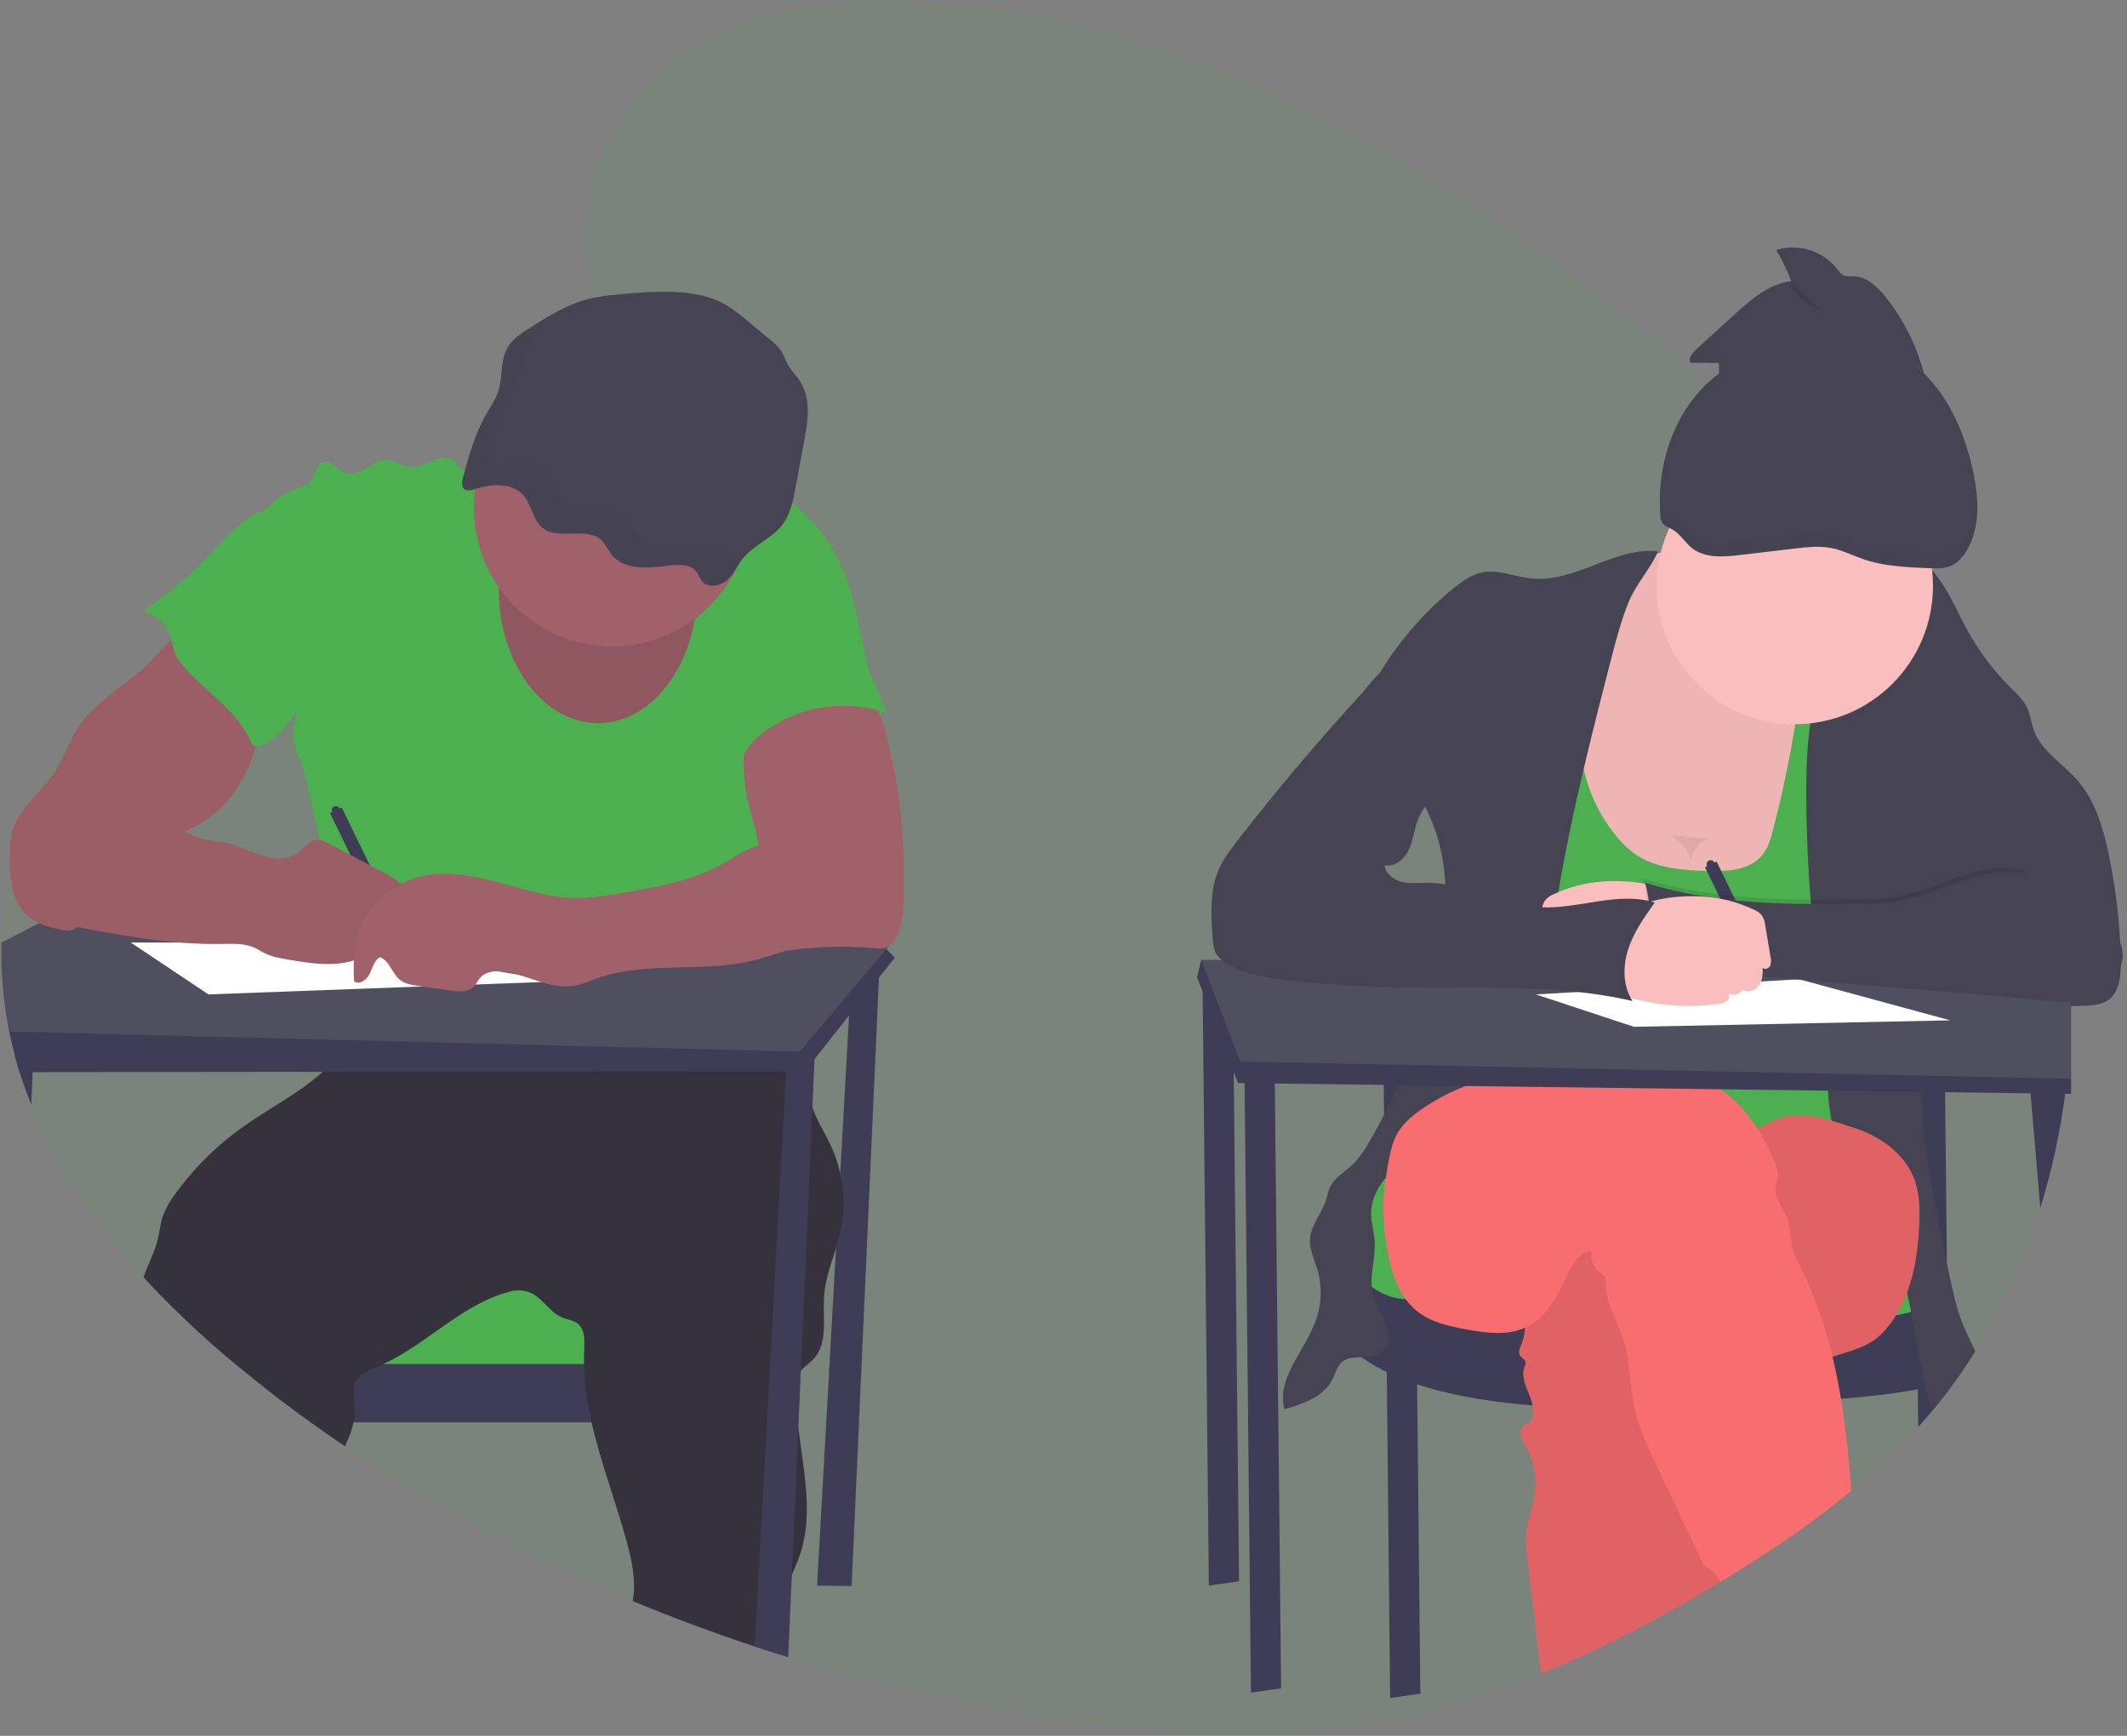 <svg width="245" height="200" viewBox="0 0 245 200" fill="none" xmlns="http://www.w3.org/2000/svg">
<rect x="0" y="0" width="245" height="200" fill="#808080" stroke="none"/>
<g clip-path="url(#clip0)">
<path opacity="0.1" d="M238.566 115.939C238.566 116.091 238.566 116.243 238.566 116.392C238.54 119.012 238.385 121.626 238.101 124.232C238.103 124.248 238.103 124.264 238.101 124.28C238.079 124.496 238.054 124.711 238.029 124.927C237.987 125.293 237.942 125.657 237.892 126.023C237.313 130.48 236.354 134.878 235.026 139.171C233.247 144.971 230.732 150.519 227.543 155.678C226.561 157.256 225.516 158.782 224.408 160.258C223.816 161.04 223.212 161.805 222.588 162.557C222.15 163.084 221.704 163.602 221.25 164.111L220.967 164.425C218.577 167.053 216.001 169.506 213.26 171.762C208.785 175.478 203.966 178.711 199.071 181.71C198.793 181.882 198.512 182.051 198.231 182.208C198.211 182.222 198.19 182.235 198.169 182.245C191.516 186.275 184.617 189.911 177.509 192.823C169.727 196.018 161.692 198.342 153.448 199.358C141.957 200.772 130.327 199.622 118.905 197.644C109.407 196.009 100.023 193.763 90.812 190.92L89.295 190.444C88.51 190.193 87.725 189.938 86.941 189.677C82.206 188.108 77.523 186.365 72.894 184.447C61.268 179.65 50.161 173.675 39.746 166.617C38.42 165.724 37.114 164.81 35.826 163.877C34.026 162.579 32.247 161.242 30.491 159.867L29.407 159.026C24.809 155.419 20.501 151.456 16.523 147.173C11.173 141.34 6.601 134.76 3.595 127.248C3.121 126.068 2.687 124.865 2.293 123.64L2.255 123.518C2.056 122.895 1.872 122.272 1.703 121.625C1.455 120.698 1.237 119.76 1.05 118.81C1.01 118.629 0.975 118.447 0.943 118.262C0.348 115.066 0.086 111.817 0.16 108.567C0.222 105.719 0.555 102.883 1.154 100.099C1.767 97.212 2.713 94.406 3.971 91.738C5.108 89.338 6.557 87.1 8.279 85.081C9.49 83.669 10.851 82.394 12.339 81.28C15.037 79.268 18.027 77.865 21.128 76.757C22.585 76.234 24.061 75.776 25.546 75.35C26.597 75.046 27.654 74.757 28.706 74.473L31.808 73.634C33.797 73.091 35.786 72.533 37.745 71.93C43.085 70.297 48.319 68.319 53.159 65.37C53.925 64.905 54.706 64.394 55.486 63.846C56.481 63.154 57.46 62.402 58.43 61.59C59.409 60.768 60.369 59.889 61.284 58.957C61.426 58.813 61.565 58.668 61.704 58.521C62.45 57.734 63.173 56.91 63.845 56.053C64.173 55.635 64.491 55.209 64.794 54.775C65.215 54.175 65.612 53.565 65.98 52.937C67.825 49.799 68.964 46.337 68.829 42.689C68.81 42.088 68.756 41.488 68.668 40.893C68.345 38.694 68.034 36.547 67.805 34.447C66.846 25.763 67.251 17.888 73.757 10.488C81.847 1.291 94.544 -0.585 106.102 0.15C139.518 2.267 169.939 21.379 196.672 44.133C198.984 46.099 201.268 48.092 203.524 50.111C204.092 50.619 204.662 51.13 205.232 51.645C209.458 55.458 213.62 59.413 217.496 63.649C217.809 63.993 218.123 64.337 218.431 64.683C218.62 64.897 218.811 65.109 218.998 65.326C220.206 66.695 221.379 68.098 222.516 69.534C225.561 73.347 228.251 77.433 230.551 81.738C234.072 88.496 236.456 95.789 237.606 103.324C238.039 106.06 238.324 108.818 238.459 111.585C238.501 112.4 238.529 113.217 238.544 114.031C238.544 114.293 238.544 114.552 238.544 114.813C238.569 115.192 238.569 115.56 238.566 115.939Z" fill="#4CAF50"/>
<path d="M98.096 111.762L94.118 182.691L98.096 182.743L101.328 110.766L98.096 111.762Z" fill="#3F3D56"/>
<path d="M83.428 147.699H34.202V158.409H83.428V147.699Z" fill="#4CAF50"/>
<path d="M86.659 157.16V163.885H35.81C34.01 162.586 32.231 161.25 30.475 159.875V157.16H86.659Z" fill="#3F3D56"/>
<path d="M96.813 141.855C96.673 142.5 96.492 143.138 96.3 143.773C95.736 145.608 95.057 147.419 94.926 149.327C94.749 151.847 95.423 154.779 93.683 156.609C93.235 157.082 92.651 157.436 92.251 157.942C92.189 158.021 92.132 158.104 92.081 158.191C91.723 158.783 91.681 159.506 91.676 160.183C91.68 161.628 91.774 163.071 91.957 164.504C92.546 169.436 93.71 174.377 92.181 179.032C91.904 179.839 91.581 180.63 91.214 181.4C90.468 183.044 89.655 184.665 89.411 186.446C89.232 187.766 89.287 189.126 89.277 190.468C88.492 190.218 87.707 189.962 86.923 189.701C82.187 188.132 77.505 186.389 72.876 184.471C72.888 184.404 72.901 184.334 72.911 184.267C73.266 182.05 72.779 179.784 72.187 177.622C70.944 173.042 69.184 168.507 68.142 163.894C67.723 162.093 67.448 160.26 67.319 158.415C67.29 158.001 67.272 157.585 67.27 157.17C67.257 156.627 67.27 156.084 67.292 155.536C67.344 154.442 67.391 153.145 66.519 152.48C66.039 152.119 65.405 152.056 64.846 151.837C63.767 151.416 63.028 150.44 62.173 149.658C61.765 149.262 61.267 148.97 60.722 148.81C60.176 148.649 59.6 148.624 59.043 148.736C53.454 150.019 49.347 154.769 44.146 157.17C43.945 157.264 43.743 157.354 43.539 157.439C42.867 157.685 42.226 158.013 41.633 158.415C41.215 158.705 40.913 159.132 40.777 159.623C40.646 160.151 40.76 160.704 40.825 161.247C40.929 162.129 40.891 163.023 40.713 163.894C40.645 164.231 40.556 164.564 40.447 164.89C40.248 165.481 39.982 166.058 39.728 166.634C38.402 165.74 37.095 164.827 35.807 163.894C34.008 162.596 32.229 161.259 30.472 159.884L29.406 159.025C24.808 155.418 20.5 151.455 16.523 147.172C17.052 145.678 17.818 144.288 18.186 142.757C18.395 141.877 18.472 140.963 18.76 140.109C19.093 139.224 19.555 138.392 20.132 137.644C22.246 134.69 24.828 132.102 27.775 129.983C30.855 127.771 34.413 125.998 37.185 123.487C38.31 122.5 39.279 121.349 40.061 120.073C40.108 119.995 40.153 119.913 40.193 119.823C40.41 119.373 40.559 118.893 40.638 118.399C40.837 117.283 40.807 116.058 40.907 114.987C44.283 115.572 47.726 115.676 51.132 115.296C55.097 114.85 58.976 113.747 62.941 113.318C63.24 113.283 63.541 113.256 63.841 113.231C65.112 113.129 66.385 113.106 67.66 113.121C68.727 113.121 69.793 113.169 70.86 113.204L82.602 113.602C83.902 113.647 85.23 113.697 86.44 114.172C87.877 114.738 89.028 115.863 89.951 117.101C90.068 117.261 90.184 117.42 90.294 117.584C91.053 118.694 91.662 119.899 92.104 121.168C92.151 121.298 92.196 121.417 92.238 121.559C92.35 121.906 92.447 122.254 92.534 122.608C92.601 122.884 92.661 123.161 92.715 123.44C92.989 124.82 93.15 126.229 93.583 127.562C93.613 127.659 93.645 127.756 93.68 127.851C94.2 129.31 95.062 130.618 95.714 132.02C96.183 133.035 96.542 134.098 96.783 135.19C97.27 137.384 97.28 139.657 96.813 141.855Z" fill="#35323E"/>
<path d="M61.121 52.726C60.072 51.889 58.551 52.502 57.323 53.042C56.293 53.498 55.233 53.881 54.15 54.19C53.929 54.276 53.689 54.3 53.454 54.262C52.957 54.143 52.748 53.553 52.378 53.194C51.734 52.574 50.68 52.721 49.849 53.057C49.019 53.393 48.199 53.879 47.309 53.804C46.359 53.729 45.533 53.027 44.574 53.005C42.883 52.965 41.464 55.052 39.865 54.499C38.89 54.163 38.125 52.893 37.165 53.254C36.419 53.538 36.352 54.571 35.902 55.246C35.373 56.033 34.341 56.255 33.458 56.603C30.676 57.704 28.834 60.81 29.197 63.784C29.398 65.425 30.191 66.929 30.716 68.496C32.272 73.051 31.738 78.189 33.699 82.583C33.948 82.349 34.087 82.261 34.328 82.03C33.708 83.318 33.589 84.792 33.993 86.164C34.199 86.854 34.535 87.496 34.788 88.171C35.052 88.928 35.264 89.702 35.425 90.488L37.588 100.046C38.433 103.782 39.281 107.518 39.427 111.344C39.519 113.831 39.329 116.321 38.861 118.766C42.779 118.116 46.364 116.375 50.334 116.397C51.791 116.397 53.236 116.646 54.68 116.845C58.891 117.436 63.139 117.725 67.392 117.71C68.053 117.747 68.715 117.654 69.341 117.436C69.888 117.202 70.335 116.786 70.852 116.484C71.864 115.887 73.09 115.737 74.256 115.737C79.574 115.64 84.698 117.59 89.981 118.277C92.067 113.892 92.191 108.636 90.59 104.051C90.115 102.689 89.476 101.362 89.287 99.929C89.211 99.049 89.191 98.165 89.227 97.282C89.219 95.022 88.813 92.781 88.027 90.662C87.718 89.833 87.348 88.988 87.38 88.104C87.412 87.22 87.848 86.396 88.275 85.614C89.143 84.02 90.016 82.411 91.241 81.066C92.497 79.676 94.068 78.618 95.622 77.579L99.458 74.999C98.933 71.679 98.257 68.182 96.852 65.129C95.448 62.075 93.347 59.269 90.505 57.483C89.547 56.905 88.545 56.406 87.507 55.988C86.055 55.376 84.543 54.835 82.97 54.743C81.18 54.641 79.417 55.122 77.649 55.42C72.085 56.359 65.537 56.245 61.121 52.726Z" fill="#4CAF50"/>
<path d="M103.068 110.338L101.243 112.647L97.802 116.998L93.825 122.027L92.713 123.431H90.558L37.183 123.494L3.757 123.531H2.265C2.066 122.908 1.882 122.286 1.713 121.638C1.464 120.712 1.246 119.774 1.059 118.824C1.019 118.642 0.984 118.46 0.952 118.276L13.08 110.333L17.639 110.309L31.587 110.229L39.376 110.184H40.798H41.69L46.881 110.157L86.446 109.93L88.469 109.918H89.347L91.672 109.905L100.321 109.855L101.982 109.223L102.104 109.352L103.068 110.338Z" fill="#3F3D56"/>
<path d="M102.322 109.091L102.115 109.34L100.758 110.941L97.964 114.246L92.104 121.167L40.193 119.84L1.049 118.844C1.009 118.662 0.974 118.48 0.942 118.296C0.347 115.1 0.085 111.85 0.159 108.6L4.499 106.373L5.494 105.86L13.233 101.875L20.025 98.389L37.742 100.695L41.665 101.206L43.44 101.435L46.038 101.773L46.257 101.803L86.997 107.096L91.5 107.681L94.142 108.025L102.287 109.086L102.322 109.091Z" fill="#504F60"/>
<path d="M93.87 121.047L93.827 122.026L93.579 127.552L92.241 157.937L91.958 164.505L91.212 181.401L90.792 190.945L89.275 190.469C88.49 190.218 87.705 189.963 86.921 189.702L90.558 123.453L90.635 122.063L92.236 121.565L93.87 121.047Z" fill="#3F3D56"/>
<path d="M3.871 120.975L3.759 123.532L3.595 127.268C3.121 126.088 2.687 124.885 2.292 123.659L2.255 123.537C2.056 122.915 1.872 122.292 1.703 121.645L3.871 120.975Z" fill="#3F3D56"/>
<path d="M68.883 83.317C75.2 83.317 80.32 76.403 80.32 67.875C80.32 59.347 75.2 52.434 68.883 52.434C62.568 52.434 57.447 59.347 57.447 67.875C57.447 76.403 62.568 83.317 68.883 83.317Z" fill="#A1616A"/>
<path opacity="0.1" d="M68.883 83.317C75.2 83.317 80.32 76.403 80.32 67.875C80.32 59.347 75.2 52.434 68.883 52.434C62.568 52.434 57.447 59.347 57.447 67.875C57.447 76.403 62.568 83.317 68.883 83.317Z" fill="black"/>
<path d="M70.499 74.475C79.287 74.475 86.411 67.338 86.411 58.535C86.411 49.732 79.287 42.596 70.499 42.596C61.712 42.596 54.588 49.732 54.588 58.535C54.588 67.338 61.712 74.475 70.499 74.475Z" fill="#A1616A"/>
<path d="M70.815 33.968C69.843 34.046 68.879 34.193 67.928 34.409C65.412 35.022 63.237 36.381 61.119 37.716C60.169 38.316 59.192 38.942 58.603 39.823C57.544 41.405 57.954 43.417 57.36 45.173C57.051 46.075 56.485 46.884 56.005 47.723C54.685 50.025 53.993 52.553 53.315 55.056C53.175 55.574 53.136 56.276 53.7 56.475C54.025 56.543 54.363 56.505 54.665 56.366C56.447 55.775 58.712 55.606 60.035 56.804C61.357 58.002 61.245 60.126 62.819 61.038C64.622 62.092 67.436 60.819 69.072 62.062C69.773 62.595 70.027 63.449 70.601 64.091C71.939 65.586 74.512 65.513 76.652 65.212C77.88 65.038 79.387 64.921 80.133 65.785C80.491 66.194 80.593 66.754 81.008 67.122C81.754 67.79 83.119 67.451 83.847 66.766C84.576 66.081 84.924 65.155 85.53 64.385C86.711 62.891 88.787 62.077 90.005 60.6C91.025 59.354 91.333 57.795 91.611 56.291L92.648 50.715C93.068 48.453 93.451 45.983 92.181 43.99C91.728 43.273 91.079 42.655 90.689 41.913C90.428 41.415 90.281 40.889 89.978 40.419C89.618 39.928 89.189 39.493 88.703 39.129L86.249 37.094C85.41 36.358 84.513 35.692 83.566 35.101C80.063 33.056 74.817 33.594 70.815 33.968Z" fill="#464353"/>
<path d="M18.407 75.029C17.818 75.657 17.274 76.334 16.642 76.922C16.087 77.417 15.506 77.882 14.902 78.317C13.927 79.047 12.974 79.804 12.043 80.586C11.071 81.355 10.192 82.235 9.422 83.208C8.095 84.994 7.466 87.216 6.223 89.061C5.124 90.697 3.575 91.99 2.459 93.614C1.969 94.296 1.605 95.062 1.385 95.873C1.22 96.658 1.146 97.459 1.163 98.261C1.141 99.576 1.121 100.906 1.39 102.194C1.658 103.481 2.247 104.747 3.257 105.591C4.194 106.375 5.405 106.737 6.591 107.035C7.202 107.187 7.863 107.329 8.445 107.088C8.871 106.872 9.24 106.56 9.524 106.176L12.55 102.689C14.574 100.348 16.677 97.957 19.454 96.588C20.324 96.162 21.241 95.84 22.114 95.427C25.814 93.641 28.429 89.985 29.443 86C29.692 85.026 29.851 84.033 30.013 83.039L30.45 80.314C30.484 80.177 30.484 80.035 30.45 79.898C30.382 79.745 30.271 79.613 30.132 79.52C28.024 77.815 26.051 75.95 24.23 73.941C23.797 73.463 23.392 72.808 22.892 72.407C22.266 71.909 22.313 71.946 21.56 72.407C20.401 73.142 19.341 74.023 18.407 75.029Z" fill="#A1616A"/>
<path d="M39.105 93.16C39.079 93.102 39.043 93.05 38.997 93.007C38.951 92.963 38.897 92.93 38.838 92.908C38.779 92.886 38.716 92.876 38.653 92.879C38.59 92.882 38.529 92.898 38.472 92.926C38.415 92.953 38.365 92.992 38.324 93.04C38.282 93.087 38.251 93.143 38.231 93.203C38.212 93.263 38.205 93.326 38.211 93.389C38.216 93.452 38.234 93.513 38.264 93.569L38.016 93.691L45.429 108.913L46.769 108.258L39.356 93.026L39.105 93.16Z" fill="#3F3D56"/>
<path opacity="0.04" d="M18.407 75.029C17.818 75.657 17.274 76.334 16.642 76.922C16.087 77.417 15.506 77.882 14.902 78.317C13.927 79.047 12.974 79.804 12.043 80.586C11.071 81.355 10.192 82.235 9.422 83.208C8.095 84.994 7.466 87.216 6.223 89.061C5.124 90.697 3.575 91.99 2.459 93.614C1.969 94.296 1.605 95.062 1.385 95.873C1.22 96.658 1.146 97.459 1.163 98.261C1.141 99.576 1.121 100.906 1.39 102.194C1.658 103.481 2.247 104.747 3.257 105.591C4.194 106.375 5.405 106.737 6.591 107.035C7.202 107.187 7.863 107.329 8.445 107.088C8.871 106.872 9.24 106.56 9.524 106.176L12.55 102.689C14.574 100.348 16.677 97.957 19.454 96.588C20.324 96.162 21.241 95.84 22.114 95.427C25.814 93.641 28.429 89.985 29.443 86C29.692 85.026 29.851 84.033 30.013 83.039L30.45 80.314C30.484 80.177 30.484 80.035 30.45 79.898C30.382 79.745 30.271 79.613 30.132 79.52C28.024 77.815 26.051 75.95 24.23 73.941C23.797 73.463 23.392 72.808 22.892 72.407C22.266 71.909 22.313 71.946 21.56 72.407C20.401 73.142 19.341 74.023 18.407 75.029Z" fill="black"/>
<path d="M104.115 103.082C104.09 104.671 104.028 106.308 103.369 107.757C103.086 108.385 102.646 109.003 101.987 109.209C101.588 109.302 101.176 109.317 100.771 109.254C95.894 108.825 90.979 109.215 86.23 110.41C87.498 107.869 86.769 104.823 87.12 102.004C87.217 101.234 87.393 100.477 87.46 99.705C87.709 96.966 86.538 94.306 86.001 91.601C85.535 89.26 85.535 86.849 86.001 84.508C86.092 83.905 86.299 83.326 86.61 82.802C86.974 82.292 87.453 81.875 88.007 81.584C90.021 80.436 92.395 80.304 94.658 80.456C96.182 80.558 99.237 80.413 100.508 81.352C101.897 82.381 102.337 85.835 102.713 87.432C103.275 89.88 103.657 92.367 103.857 94.871C104.1 97.601 104.152 100.343 104.115 103.082Z" fill="#A1616A"/>
<path d="M15.059 108.596L24.009 114.573L64.284 113.079L37.682 108.596H15.059Z" fill="white"/>
<path d="M26.86 61.103C25.391 62.401 24.145 63.93 22.753 65.312C20.844 67.21 18.673 68.824 16.513 70.431C17.287 70.647 17.992 71.062 18.559 71.634C19.125 72.206 19.534 72.916 19.745 73.693C19.839 74.059 19.886 74.44 19.993 74.799C20.242 75.648 20.789 76.381 21.376 77.041C23.897 79.887 27.424 81.994 28.911 85.508C28.96 85.68 29.065 85.829 29.209 85.932C29.33 85.986 29.465 86.001 29.595 85.977C30.94 85.835 31.969 84.749 32.827 83.693C34.617 81.451 36.171 78.976 37.053 76.241C37.936 73.507 38.078 70.483 37.115 67.773C36.636 66.423 35.895 65.183 35.159 63.955C34.514 62.881 33.871 61.808 33.23 60.737C32.894 60.172 32.466 59.024 31.808 58.745C30.385 58.132 27.773 60.189 26.86 61.103Z" fill="#4CAF50"/>
<path d="M100.087 77.201L102.203 82.182C99.9 81.376 97.438 81.131 95.021 81.466C92.605 81.802 90.302 82.709 88.305 84.112C87.099 84.977 85.993 86.063 85.448 87.442C85.18 87.494 84.902 87.468 84.647 87.368C84.393 87.268 84.171 87.097 84.009 86.877C83.691 86.43 83.506 85.901 83.477 85.353C83.281 83.44 84.004 81.565 84.72 79.776C85.053 78.94 85.396 78.085 85.988 77.405C86.58 76.725 87.365 76.277 88.151 75.854C90.657 74.465 93.282 73.303 95.995 72.382C97.138 72.011 98.337 72.018 98.978 73.089C99.722 74.367 99.505 75.841 100.087 77.201Z" fill="#4CAF50"/>
<path d="M15.11 92.147C15.64 92.57 16.105 93.071 16.649 93.474C17.225 93.875 17.838 94.219 18.479 94.503L20.93 95.683C21.69 96.079 22.485 96.402 23.305 96.65C24.354 96.931 25.455 96.958 26.509 97.22C27.839 97.549 29.055 98.234 30.365 98.629C31.675 99.025 33.209 99.09 34.303 98.266C34.987 97.75 35.504 96.899 36.352 96.772C36.899 96.699 37.426 96.963 37.913 97.22L44.293 100.58C45.153 101.033 46.063 101.536 46.513 102.4C46.963 103.264 46.659 104.577 45.712 104.801C45.382 104.839 45.05 104.858 44.718 104.858C44.389 104.898 44.032 105.093 43.987 105.424C43.985 105.629 44.039 105.832 44.143 106.009C44.429 106.667 44.514 107.454 44.181 108.091C43.848 108.729 43.03 109.125 42.376 108.838C42.488 109.802 41.441 110.477 40.509 110.734C38.157 111.379 35.663 110.983 33.259 110.574C32.314 110.415 31.355 110.25 30.494 109.827C30.082 109.625 29.699 109.366 29.281 109.18C28.135 108.669 26.832 108.736 25.579 108.759C19.784 108.861 14.039 107.785 8.34 106.714C7.284 106.515 6.197 106.303 5.295 105.718C3.555 104.582 2.908 102.251 3.194 100.189C3.48 98.126 4.524 96.258 5.551 94.445L6.881 92.097C7.055 91.737 7.298 91.415 7.597 91.15C9.554 89.653 13.434 90.797 15.11 92.147Z" fill="#A1616A"/>
<path opacity="0.04" d="M15.11 92.147C15.64 92.57 16.105 93.071 16.649 93.474C17.225 93.875 17.838 94.219 18.479 94.503L20.93 95.683C21.69 96.079 22.485 96.402 23.305 96.65C24.354 96.931 25.455 96.958 26.509 97.22C27.839 97.549 29.055 98.234 30.365 98.629C31.675 99.025 33.209 99.09 34.303 98.266C34.987 97.75 35.504 96.899 36.352 96.772C36.899 96.699 37.426 96.963 37.913 97.22L44.293 100.58C45.153 101.033 46.063 101.536 46.513 102.4C46.963 103.264 46.659 104.577 45.712 104.801C45.382 104.839 45.05 104.858 44.718 104.858C44.389 104.898 44.032 105.093 43.987 105.424C43.985 105.629 44.039 105.832 44.143 106.009C44.429 106.667 44.514 107.454 44.181 108.091C43.848 108.729 43.03 109.125 42.376 108.838C42.488 109.802 41.441 110.477 40.509 110.734C38.157 111.379 35.663 110.983 33.259 110.574C32.314 110.415 31.355 110.25 30.494 109.827C30.082 109.625 29.699 109.366 29.281 109.18C28.135 108.669 26.832 108.736 25.579 108.759C19.784 108.861 14.039 107.785 8.34 106.714C7.284 106.515 6.197 106.303 5.295 105.718C3.555 104.582 2.908 102.251 3.194 100.189C3.48 98.126 4.524 96.258 5.551 94.445L6.881 92.097C7.055 91.737 7.298 91.415 7.597 91.15C9.554 89.653 13.434 90.797 15.11 92.147Z" fill="black"/>
<path d="M91.003 96.449C89.707 97.062 88.221 97.122 86.868 97.593C85.516 98.063 84.367 98.91 83.127 99.6C79.895 101.408 76.165 102.09 72.503 102.741C70.283 103.139 68.028 103.537 65.791 103.443C62.763 103.313 59.854 102.302 56.92 101.54C53.986 100.778 50.856 100.265 47.95 101.122C46.432 101.585 45.045 102.399 43.901 103.5C42.756 104.6 41.886 105.955 41.362 107.455C40.753 109.246 40.668 111.176 40.785 113.064C41.397 113.515 42.252 112.89 42.585 112.205C42.918 111.52 43.1 110.68 43.746 110.282C44.867 110.663 45.141 112.16 46.066 112.9C46.642 113.363 47.413 113.485 48.147 113.589L51.925 114.127C52.836 114.257 53.892 114.344 54.551 113.701C54.872 113.39 55.048 112.954 55.342 112.621C55.943 111.953 56.947 111.839 57.843 111.928C60.637 112.207 63.257 114.023 66.032 113.592C66.987 113.445 67.874 113.037 68.784 112.715C74.177 110.807 80.168 111.968 85.779 110.875C87.92 110.459 89.981 109.722 92.017 108.945C93.124 108.524 94.242 108.083 95.187 107.37C96.082 106.681 96.788 105.775 97.238 104.738C97.689 103.701 97.869 102.566 97.763 101.44C97.555 99.724 96.7 98.153 95.373 97.047C94.936 96.674 94.362 95.959 93.837 95.725C92.835 95.284 91.853 96.048 91.003 96.449Z" fill="#A1616A"/>
<g opacity="0.1">
<path opacity="0.1" d="M83.739 64.633C83.323 64.264 83.221 63.704 82.863 63.295C82.118 62.431 80.611 62.548 79.383 62.722C77.242 63.024 74.659 63.093 73.332 61.602C72.757 60.959 72.504 60.107 71.802 59.572C70.167 58.327 67.352 59.602 65.55 58.548C63.976 57.629 64.078 55.497 62.765 54.314C61.453 53.131 59.178 53.286 57.395 53.876C57.094 54.015 56.756 54.053 56.431 53.986C55.866 53.786 55.906 53.084 56.045 52.566C56.724 50.063 57.415 47.535 58.735 45.234C59.215 44.394 59.782 43.585 60.09 42.683C60.63 41.104 60.354 39.319 61.062 37.824C60.302 38.322 59.571 38.865 59.101 39.568C58.042 41.149 58.452 43.161 57.858 44.917C57.549 45.819 56.983 46.628 56.503 47.468C55.183 49.769 54.492 52.297 53.813 54.8C53.674 55.318 53.634 56.02 54.198 56.219C54.523 56.287 54.861 56.249 55.163 56.11C56.945 55.52 59.21 55.35 60.533 56.548C61.855 57.746 61.744 59.871 63.317 60.782C65.12 61.836 67.934 60.563 69.57 61.806C70.271 62.339 70.525 63.193 71.099 63.836C72.436 65.33 75.01 65.258 77.15 64.957C78.378 64.782 79.885 64.665 80.631 65.529C80.989 65.938 81.091 66.498 81.506 66.867C82.252 67.534 83.617 67.195 84.345 66.511C84.812 66.023 85.212 65.475 85.534 64.882C84.887 65.079 84.198 65.049 83.739 64.633Z" fill="black"/>
<path opacity="0.1" d="M88.268 61.892C88.108 62.099 87.96 62.314 87.823 62.537C88.778 61.855 89.79 61.217 90.503 60.348C90.689 60.123 90.855 59.883 91.001 59.631C90.009 60.343 88.974 60.998 88.268 61.892Z" fill="black"/>
</g>
<path d="M138.495 111.211L139.241 182.69L142.722 182.192L141.976 111.211H138.495Z" fill="#3F3D56"/>
<path d="M159.379 124.162L160.125 195.641L163.605 195.143L162.859 124.162H159.379Z" fill="#3F3D56"/>
<path d="M224.4 160.269L224.385 158.897V158.08L224.253 145.508L224.047 125.852L224.012 124.156H220.531L220.549 125.79L220.658 136.318L220.705 140.875L220.745 144.566L220.81 150.947L220.849 154.711V155.109L220.902 160.055L220.946 164.416L221.23 164.102C221.686 163.593 222.131 163.075 222.567 162.548L224.4 160.269Z" fill="#3F3D56"/>
<path d="M155.526 135.744L153.537 138.723L155.526 152.294L172.432 156.929H199.779L216.188 157.923L224.004 152.563L222.652 143.358L216.685 135.744H155.526Z" fill="#4CAF50"/>
<path d="M153.537 138.723L152.543 146.996C152.543 146.996 147.322 163.217 189.338 162.224C231.354 161.23 224.144 157.92 224.144 157.92L223.895 148.321C223.895 148.321 225.36 152.864 204.006 152.249C182.653 151.634 162.736 149.646 162.736 149.646C162.736 149.646 155.278 150.969 153.537 138.723Z" fill="#3F3D56"/>
<path d="M188.542 64.563C186.145 65.656 184.33 67.776 183.115 70.119C181.899 72.463 181.215 75.036 180.541 77.591C179.83 80.286 179.117 82.988 178.749 85.75C178.093 90.661 178.585 95.824 180.837 100.235C183.09 104.646 187.252 108.205 192.124 109.054C194.006 109.386 195.941 109.318 197.843 109.122C201.28 108.757 204.667 108.009 207.939 106.892C211.357 105.734 214.915 103.951 216.436 100.666C217.319 98.761 217.394 96.589 217.351 94.492C217.234 88.776 216.372 83.1 214.788 77.608C214.328 76.014 213.794 74.408 212.819 73.066C211.845 71.723 210.512 70.739 209.152 69.828C203.337 65.905 195.695 61.305 188.542 64.563Z" fill="#FBBEBE"/>
<path opacity="0.05" d="M188.542 64.563C186.145 65.656 184.33 67.776 183.115 70.119C181.899 72.463 181.215 75.036 180.541 77.591C179.83 80.286 179.117 82.988 178.749 85.75C178.093 90.661 178.585 95.824 180.837 100.235C183.09 104.646 187.252 108.205 192.124 109.054C194.006 109.386 195.941 109.318 197.843 109.122C201.28 108.757 204.667 108.009 207.939 106.892C211.357 105.734 214.915 103.951 216.436 100.666C217.319 98.761 217.394 96.589 217.351 94.492C217.234 88.776 216.372 83.1 214.788 77.608C214.328 76.014 213.794 74.408 212.819 73.066C211.845 71.723 210.512 70.739 209.152 69.828C203.337 65.905 195.695 61.305 188.542 64.563Z" fill="black"/>
<path d="M185.849 95.912C186.543 96.868 187.382 97.708 188.335 98.403C190.702 100.042 193.74 100.264 196.614 100.353C198.921 100.423 201.566 100.291 203.013 98.488C203.665 97.676 203.958 96.64 204.222 95.631C205.848 89.437 207.003 83.129 207.677 76.76L214.261 76.782C217.11 89.004 216.876 101.708 216.627 114.258L216.267 132.559L212.026 132.108C201.954 131.039 191.868 129.971 181.742 129.787C175.809 129.677 169.874 129.874 163.961 130.375L173.197 102.864C174.395 99.287 175.606 95.663 175.887 91.905C176.292 86.453 174.766 80.698 176.881 75.654C177.05 75.248 177.264 74.827 177.65 74.616C178.035 74.404 178.522 74.456 178.965 74.514C179.8 74.626 182.353 74.514 182.96 75.049C183.855 75.826 183.263 75.943 182.948 77.196C182.383 79.437 181.849 81.512 181.856 83.848C181.864 88.09 183.176 92.568 185.849 95.912Z" fill="#4CAF50"/>
<path d="M224.4 160.269C225.508 158.795 226.553 157.268 227.535 155.689C227.037 154.623 226.49 153.582 226.055 152.494C225.389 150.825 225.006 149.057 224.628 147.301C224.499 146.703 224.371 146.105 224.243 145.508C222.851 139.005 221.543 132.41 221.272 125.817C221.247 125.269 221.231 124.721 221.225 124.174C221.225 124.094 221.225 124.017 221.225 123.924C221.225 123.324 221.225 122.724 221.225 122.126C221.255 120.632 221.349 119.125 221.521 117.626C221.553 117.332 221.59 117.038 221.63 116.744C221.63 116.679 221.645 116.617 221.655 116.552L238.561 115.935L239.983 115.882C240.96 115.848 241.994 115.793 242.8 115.237C244.155 114.306 244.314 112.396 244.291 110.754C244.209 106.606 243.74 102.474 242.889 98.414C242.248 95.36 241.333 92.24 239.279 89.893C237.594 87.966 235.152 86.564 234.275 84.165C233.949 83.273 233.867 82.295 233.444 81.443C233.022 80.591 232.323 79.966 231.664 79.308C229.345 77.007 227.422 74.338 225.971 71.408C224.964 69.376 223.873 67.135 222.557 65.73C222.493 65.658 222.428 65.59 222.361 65.526C221.242 64.417 219.962 63.932 218.445 64.686C218.173 64.823 217.913 64.985 217.67 65.169C217.129 65.583 216.635 66.054 216.195 66.574C214.663 68.339 213.319 70.259 212.185 72.302C211.388 73.742 210.703 75.24 210.137 76.785C209.69 78.006 209.32 79.254 209.03 80.521C208.816 81.46 208.647 82.409 208.513 83.361C208.016 86.937 208.016 90.583 208.085 94.205C208.16 97.532 208.307 100.867 208.608 104.182C208.682 104.984 208.765 105.785 208.856 106.585C209.039 108.168 209.264 109.745 209.532 111.317C209.639 111.917 209.749 112.518 209.871 113.115C209.9 113.275 209.933 113.434 209.965 113.591L209.98 113.658C210.308 115.048 210.563 116.454 210.743 117.87C210.763 118.048 210.778 118.224 210.788 118.4C210.83 119.215 210.823 120.03 210.768 120.844C210.711 121.805 210.621 122.764 210.577 123.725C210.577 123.895 210.577 124.061 210.559 124.223C210.547 124.709 210.559 125.195 210.559 125.68C210.61 126.842 210.748 127.999 210.972 129.14C211.391 131.262 212.116 133.313 213.122 135.227C213.217 135.406 213.314 135.583 213.411 135.757C214.671 138.014 216.262 140.083 217.428 142.392C218.434 144.47 219.186 146.661 219.666 148.92C219.832 149.665 219.989 150.413 220.138 151.161C220.37 152.357 220.576 153.562 220.787 154.768C220.807 154.887 220.829 155.017 220.852 155.126C221.133 156.725 221.429 158.317 221.809 159.878C222.03 160.787 222.279 161.684 222.57 162.566L224.4 160.269Z" fill="#464353"/>
<path d="M221.078 140.64C221.078 140.864 221.063 141.088 221.053 141.315C221.009 142.408 220.908 143.498 220.752 144.58C220.546 146.058 220.185 147.509 219.676 148.911C219.338 149.833 218.908 150.718 218.393 151.554C217.936 152.295 217.401 152.986 216.797 153.613C215.305 155.168 213.157 155.663 211.079 156.318C210.122 156.596 209.198 156.974 208.322 157.446C208.165 157.534 208.011 157.628 207.862 157.728L205.261 159.454C204.451 159.989 203.623 160.545 203.066 161.339C202.975 161.474 202.892 161.615 202.817 161.76C202.465 162.491 202.208 163.265 202.052 164.061C200.699 169.705 199.344 175.354 198.417 181.082C198.355 181.46 198.295 181.842 198.23 182.223L198.208 182.342C198.197 182.314 198.183 182.286 198.168 182.26C191.515 186.29 184.616 189.926 177.508 192.837L175.964 179.886C175.803 178.834 175.75 177.767 175.805 176.703C175.952 175.027 176.633 173.438 176.817 171.767C176.991 170.131 176.683 168.48 175.93 167.018C175.636 166.45 175.268 165.892 175.201 165.257C175.134 164.622 175.499 164.041 176.136 163.977C176.633 163.424 176.673 162.669 176.526 161.922C176.448 161.532 176.332 161.151 176.178 160.784C175.756 159.743 175.221 158.609 175.584 157.546C175.68 157.353 175.723 157.138 175.708 156.923C175.711 156.91 175.711 156.897 175.708 156.884C175.624 156.605 175.293 156.483 175.122 156.246C174.798 155.805 175.122 155.205 175.32 154.697C175.514 154.151 175.626 153.579 175.654 153.001C175.681 152.679 175.701 152.356 175.736 152.037C175.784 151.605 175.861 151.178 175.967 150.757C176.571 148.371 178.023 146.288 180.052 144.899C181.019 144.246 182.095 143.771 183.082 143.156C184.093 142.473 185.058 141.724 185.971 140.914C188.161 139.088 190.437 137.366 192.801 135.749C195.342 134.01 197.974 132.409 200.687 130.952C201.267 130.638 201.847 130.332 202.427 130.035C203.058 129.703 203.694 129.388 204.334 129.091C206.382 128.112 208.707 128.479 210.972 129.131C211.922 129.403 212.859 129.726 213.764 130.02C214.648 130.308 215.498 130.691 216.3 131.161C218.306 132.341 219.964 134.085 220.653 136.287C220.654 136.301 220.654 136.315 220.653 136.329C221.09 137.709 221.118 139.188 221.078 140.64Z" fill="#F86D70"/>
<path opacity="0.1" d="M221.078 140.64C221.078 140.864 221.063 141.088 221.053 141.315C221.009 142.408 220.908 143.498 220.752 144.58C220.546 146.058 220.185 147.509 219.676 148.911C219.338 149.833 218.908 150.718 218.393 151.554C217.936 152.295 217.401 152.986 216.797 153.613C215.305 155.168 213.157 155.663 211.079 156.318C210.122 156.596 209.198 156.974 208.322 157.446C208.165 157.534 208.011 157.628 207.862 157.728L205.261 159.454C204.451 159.989 203.623 160.545 203.066 161.339C202.975 161.474 202.892 161.615 202.817 161.76C202.465 162.491 202.208 163.265 202.052 164.061C200.699 169.705 199.344 175.354 198.417 181.082C198.355 181.46 198.295 181.842 198.23 182.223L198.208 182.342C198.197 182.314 198.183 182.286 198.168 182.26C191.515 186.29 184.616 189.926 177.508 192.837L175.964 179.886C175.803 178.834 175.75 177.767 175.805 176.703C175.952 175.027 176.633 173.438 176.817 171.767C176.991 170.131 176.683 168.48 175.93 167.018C175.636 166.45 175.268 165.892 175.201 165.257C175.134 164.622 175.499 164.041 176.136 163.977C176.633 163.424 176.673 162.669 176.526 161.922C176.448 161.532 176.332 161.151 176.178 160.784C175.756 159.743 175.221 158.609 175.584 157.546C175.68 157.353 175.723 157.138 175.708 156.923C175.711 156.91 175.711 156.897 175.708 156.884C175.624 156.605 175.293 156.483 175.122 156.246C174.798 155.805 175.122 155.205 175.32 154.697C175.514 154.151 175.626 153.579 175.654 153.001C175.681 152.679 175.701 152.356 175.736 152.037C175.784 151.605 175.861 151.178 175.967 150.757C176.571 148.371 178.023 146.288 180.052 144.899C181.019 144.246 182.095 143.771 183.082 143.156C184.093 142.473 185.058 141.724 185.971 140.914C188.161 139.088 190.437 137.366 192.801 135.749C195.342 134.01 197.974 132.409 200.687 130.952C201.267 130.638 201.847 130.332 202.427 130.035C203.058 129.703 203.694 129.388 204.334 129.091C206.382 128.112 208.707 128.479 210.972 129.131C211.922 129.403 212.859 129.726 213.764 130.02C214.648 130.308 215.498 130.691 216.3 131.161C218.306 132.341 219.964 134.085 220.653 136.287C220.654 136.301 220.654 136.315 220.653 136.329C221.09 137.709 221.118 139.188 221.078 140.64Z" fill="black"/>
<path d="M197.472 99.387C197.447 99.329 197.41 99.277 197.364 99.233C197.318 99.19 197.264 99.156 197.205 99.135C197.146 99.113 197.083 99.103 197.02 99.106C196.958 99.109 196.896 99.125 196.839 99.152C196.783 99.18 196.732 99.219 196.691 99.266C196.649 99.314 196.618 99.369 196.599 99.429C196.579 99.489 196.572 99.553 196.578 99.616C196.583 99.678 196.602 99.74 196.631 99.795L196.383 99.917L203.797 115.14L205.137 114.484L197.723 99.252L197.472 99.387Z" fill="#3F3D56"/>
<path d="M206.74 83.442C215.528 83.442 222.652 76.305 222.652 67.502C222.652 58.699 215.528 51.562 206.74 51.562C197.953 51.562 190.829 58.699 190.829 67.502C190.829 76.305 197.953 83.442 206.74 83.442Z" fill="#FBBEBE"/>
<path d="M227.741 57.635C227.666 56.368 227.478 55.11 227.179 53.877C226.244 49.85 224.536 45.885 221.595 42.993C221.414 42.286 221.197 41.589 220.946 40.904C220.941 40.887 220.935 40.87 220.929 40.854C220.051 38.44 218.783 36.187 217.174 34.187C216.242 33.026 215.034 31.88 213.547 31.836C213.13 31.821 212.687 31.893 212.304 31.701C212.023 31.519 211.786 31.275 211.61 30.989C210.874 30.057 209.898 29.344 208.787 28.927C207.675 28.511 206.472 28.406 205.306 28.625L205.151 28.658C205.064 28.675 204.977 28.695 204.903 28.717C204.828 28.74 204.694 28.777 204.59 28.809C204.704 28.999 204.816 29.191 204.925 29.385C205.22 29.911 205.494 30.449 205.746 30.999C205.955 31.457 206.148 31.923 206.325 32.396C203.779 32.687 201.706 34.498 199.811 36.221L195.351 40.276C195.343 40.283 195.336 40.29 195.329 40.298L195.199 40.423C195.167 40.455 195.135 40.488 195.105 40.523C195.093 40.533 195.082 40.545 195.073 40.557C195.035 40.597 195.001 40.64 194.966 40.682C194.904 40.761 194.848 40.844 194.799 40.931C194.775 40.968 194.753 41.008 194.735 41.048C194.728 41.06 194.722 41.073 194.717 41.086C194.701 41.12 194.687 41.154 194.675 41.19C194.674 41.195 194.674 41.2 194.675 41.205C194.668 41.225 194.662 41.246 194.657 41.267C194.607 41.443 194.622 41.63 194.7 41.795L197.641 41.828H197.986C198.001 42.221 198.014 42.617 198.029 43.011C197.562 43.361 197.114 43.735 196.686 44.132C196.22 44.564 195.782 45.026 195.376 45.516C192.723 48.727 191.338 52.873 191.199 57.048C191.199 57.177 191.199 57.297 191.199 57.431C191.199 57.812 191.199 58.193 191.199 58.572C191.199 58.821 191.222 59.07 191.241 59.319C191.243 59.643 191.328 59.962 191.49 60.243C191.511 60.274 191.535 60.304 191.56 60.333C191.709 60.495 191.888 60.627 192.087 60.721L192.301 60.826C192.407 60.878 192.509 60.928 192.609 60.985C193.546 61.516 194.101 62.539 194.953 63.197C195.003 63.234 195.053 63.272 195.102 63.304L195.214 63.379L195.284 63.423L195.378 63.478C195.44 63.516 195.504 63.55 195.57 63.58L195.689 63.64H195.709C195.809 63.685 195.908 63.727 196.01 63.765L196.152 63.814L196.194 63.829C196.234 63.842 196.276 63.857 196.318 63.867C196.403 63.892 196.486 63.914 196.567 63.934L196.815 63.989C196.912 64.006 197.012 64.024 197.111 64.036L197.258 64.056L197.407 64.071C197.644 64.093 197.883 64.105 198.123 64.108C198.877 64.104 199.63 64.051 200.378 63.951L206.723 63.204C208.162 63.037 209.632 62.87 211.051 63.164C212.254 63.413 213.363 63.986 214.532 64.392C214.795 64.484 215.059 64.569 215.325 64.641C215.422 64.669 215.521 64.699 215.621 64.724L215.757 64.758L216.076 64.836C216.19 64.863 216.304 64.89 216.419 64.913C216.58 64.948 216.739 64.978 216.901 65.007C217.01 65.03 217.122 65.047 217.234 65.067H217.257L217.575 65.117H217.652L217.888 65.149C218.002 65.167 218.117 65.182 218.234 65.194C218.487 65.226 218.741 65.253 218.994 65.276C219.405 65.316 219.817 65.346 220.237 65.371L220.65 65.396L221.063 65.416L222.306 65.471H222.361H222.535C223.051 65.507 223.571 65.48 224.081 65.391C224.171 65.374 224.258 65.354 224.345 65.329C224.432 65.304 224.504 65.279 224.593 65.249C225.525 64.89 226.207 64.066 226.679 63.184C226.778 62.998 226.87 62.811 226.955 62.619C227.04 62.427 227.117 62.233 227.186 62.039C227.273 61.79 227.348 61.553 227.412 61.304C227.432 61.237 227.45 61.169 227.465 61.1C227.48 61.03 227.514 60.893 227.534 60.788C227.596 60.502 227.644 60.213 227.678 59.922C227.678 59.83 227.701 59.735 227.711 59.643C227.733 59.394 227.751 59.162 227.76 58.918C227.76 58.734 227.76 58.547 227.76 58.36C227.758 58.158 227.741 57.892 227.741 57.635ZM221.366 42.767C221.165 42.577 220.958 42.396 220.75 42.224C220.982 42.371 221.189 42.554 221.364 42.767H221.366Z" fill="#464353"/>
<path d="M176.203 66.625C174.331 66.394 172.474 65.572 170.626 65.975C169.47 66.224 168.476 66.944 167.551 67.684C164.109 70.447 161.183 73.799 158.907 77.584C158.521 78.15 158.25 78.786 158.109 79.457C157.989 80.234 158.201 81.023 158.452 81.768C160.152 86.801 163.79 91.005 165.445 96.054C167.186 101.364 166.581 107.167 165.299 112.606C163.708 119.321 161.124 125.76 157.631 131.709C157.157 132.593 156.563 133.408 155.866 134.13C154.961 135.001 153.745 135.624 153.208 136.765C152.96 137.263 152.888 137.831 152.711 138.364C152.214 139.858 151.011 141.138 150.894 142.715C150.807 143.918 151.376 145.056 151.722 146.201C152.305 148.17 152.243 150.273 151.545 152.204C150.285 155.666 146.988 158.814 147.945 162.373C150.081 161.757 152.448 160.958 153.455 158.973C153.81 158.271 153.987 157.434 154.586 156.921C155.782 155.902 157.818 156.824 159.088 155.887C160.048 155.175 160.083 153.715 159.655 152.595C159.227 151.474 158.492 150.488 158.163 149.335C157.592 147.255 158.506 145.056 158.337 142.906C158.258 141.91 157.952 140.956 157.93 139.965C157.887 138.04 158.951 136.229 160.366 134.922C161.781 133.614 163.528 132.747 165.249 131.893L171.753 128.655C174.112 127.485 176.698 126.058 177.471 123.537C177.764 122.593 177.767 121.587 177.782 120.601C178.003 105.53 181.772 90.764 185.518 76.167C186.1 73.905 186.692 71.634 187.557 69.462C188.422 67.29 190.115 65.547 190.978 63.53C185.973 62.942 181.401 67.278 176.203 66.625Z" fill="#464353"/>
<path d="M212.055 161.169C212.63 164.656 212.98 168.218 213.254 171.762C208.779 175.478 203.961 178.71 199.065 181.709C198.787 181.881 198.506 182.05 198.225 182.207L198.203 182.327C198.191 182.298 198.178 182.271 198.163 182.244C197.783 181.422 197.119 180.766 196.293 180.396C194.458 176.536 192.625 172.676 190.794 168.815C189.799 166.731 188.805 164.626 188.308 162.377C188.308 162.33 188.285 162.28 188.278 162.233C187.9 160.489 187.813 158.679 187.562 156.913C187.435 155.902 187.207 154.905 186.883 153.939C186.585 153.08 186.175 152.246 185.812 151.406C185.364 150.37 184.989 149.322 184.971 148.203C184.971 147.847 184.994 147.456 184.82 147.157C184.634 146.9 184.404 146.678 184.141 146.5C183.813 146.208 183.564 145.838 183.418 145.424C183.272 145.009 183.233 144.565 183.306 144.131C181.814 144.209 180.974 145.815 180.374 147.177C179.83 148.51 179.114 149.766 178.246 150.913C177.614 151.733 176.809 152.404 175.889 152.878C175.807 152.918 175.725 152.958 175.641 152.993C173.565 153.909 171.141 153.586 168.891 153.172C166.924 152.811 164.891 152.363 163.31 151.137L163.14 151.003C162.672 150.613 162.255 150.166 161.897 149.673C160.572 147.86 159.986 145.471 159.66 143.197C159.63 142.983 159.6 142.769 159.573 142.555C159.347 140.948 159.284 139.323 159.386 137.703C159.416 137.305 159.458 136.906 159.511 136.51C159.545 136.261 159.583 135.992 159.625 135.733C159.624 135.726 159.624 135.718 159.625 135.711C159.69 135.3 159.759 134.886 159.829 134.465C160.078 133.053 160.326 131.604 161.072 130.388C161.563 129.632 162.182 128.968 162.902 128.426C163.17 128.214 163.446 128.012 163.725 127.818C164.177 127.504 164.642 127.205 165.114 126.924C166.303 126.211 167.551 125.603 168.844 125.106C169.152 124.986 169.465 124.874 169.778 124.767C170.996 124.333 172.307 124.229 173.577 124.466C174.703 124.629 175.841 124.696 176.978 124.665C179.895 124.608 182.823 124.05 185.735 123.689C189.777 123.191 194.12 123.131 197.646 125.183C197.815 125.28 197.979 125.382 198.143 125.489C199.883 126.63 201.285 128.229 202.417 130.015C202.665 130.391 202.882 130.777 203.095 131.168C203.588 132.065 204.034 132.988 204.43 133.932C204.665 134.396 204.792 134.907 204.801 135.427C204.795 135.526 204.782 135.624 204.761 135.721C204.694 136.074 204.56 136.418 204.512 136.777C204.356 138.134 205.507 139.267 205.937 140.56C206.215 141.402 206.186 142.303 206.342 143.19C206.568 144.435 207.178 145.556 207.725 146.677C208.589 148.481 209.328 150.342 209.937 152.248C210.37 153.576 210.74 154.923 211.066 156.283C211.172 156.719 211.272 157.157 211.367 157.595C211.638 158.801 211.859 159.981 212.055 161.169Z" fill="#F86D70"/>
<path d="M238.563 124.286V126.029L238.242 126.024L237.884 126.019L233.887 125.97L224.036 125.84L221.272 125.805L220.556 125.795L216.406 125.743L210.559 125.666L198.153 125.504L176.626 125.225L168.856 125.125L165.739 125.085L162.87 125.048L161.082 125.023L159.389 125.001L146.837 124.839L143.356 124.794L142.598 124.784L142.105 123.511L138.528 114.269L137.874 112.58L138.371 110.588L140.609 112.082L141.986 112.254L164.662 115.078L168.919 115.609L177.943 116.735L186.784 117.835L190.25 118.266L210.758 120.822L216.488 121.536L221.232 122.127L238.098 124.229L238.563 124.286Z" fill="#3F3D56"/>
<path d="M138.371 110.588L142.846 122.294L238.563 124.286V111.584L138.371 110.588Z" fill="#504F60"/>
<path d="M143.344 123.539L144.09 195.018L147.57 194.52L146.824 123.539H143.344Z" fill="#3F3D56"/>
<path d="M238.242 126.023H237.884C237.304 130.48 236.345 134.878 235.017 139.171L233.886 125.971L233.839 125.408L238.021 124.925L238.16 124.91L238.242 126.023Z" fill="#3F3D56"/>
<path d="M224.64 117.562L188.218 118.309L176.906 114.573L207.237 112.83L224.64 117.562Z" fill="white"/>
<path d="M178.953 103.036C178.567 103.185 178.225 103.429 177.959 103.746C177.751 104.09 177.624 104.477 177.588 104.877L176.977 108.531C176.883 108.865 176.9 109.22 177.024 109.544C177.183 109.851 177.645 110.01 177.877 109.756C177.847 110.471 177.909 111.233 178.324 111.816C178.739 112.398 179.609 112.705 180.196 112.299C180.288 112.449 180.412 112.577 180.558 112.675C180.705 112.773 180.87 112.837 181.044 112.864C181.218 112.891 181.396 112.88 181.565 112.831C181.734 112.783 181.89 112.698 182.023 112.583C181.67 112.702 181.646 113.243 181.897 113.517C182.178 113.765 182.536 113.909 182.911 113.923C187.28 114.54 191.734 113.978 195.814 112.296C196.199 112.137 195.185 107.377 195.083 106.889C194.835 105.741 194.71 104.339 193.743 103.567C191.431 101.719 187.324 101.355 184.507 101.574C182.583 101.72 180.701 102.216 178.953 103.036Z" fill="#FBBEBE"/>
<path opacity="0.1" d="M216.011 103.591C207.019 103.762 197.84 103.909 189.258 101.212C190.078 104.395 190.021 107.74 189.094 110.893L231.139 114.38C232.922 114.527 240.313 115.364 242.051 114.943C243.789 114.522 227.47 109.137 228.129 107.471C229.941 102.881 236.012 100.191 231.639 100.019C226.12 99.8 221.573 103.486 216.011 103.591Z" fill="black"/>
<path d="M216.259 104.089C207.267 104.261 198.088 104.407 189.506 101.71C190.326 104.893 190.269 108.238 189.342 111.391L231.388 114.878C233.17 115.025 240.561 115.874 242.299 115.441C244.037 115.007 243.629 112.873 244.288 111.207C246.101 106.617 236.26 100.689 231.887 100.517C226.368 100.298 221.821 103.984 216.259 104.089Z" fill="#464353"/>
<path d="M201.962 104.781C202.349 104.929 202.691 105.173 202.957 105.49C203.165 105.834 203.292 106.221 203.33 106.621L203.941 110.275C204.033 110.609 204.017 110.964 203.894 111.288C203.735 111.595 203.27 111.754 203.041 111.5C203.069 112.215 203.009 112.977 202.594 113.56C202.179 114.143 201.308 114.449 200.719 114.043C200.627 114.193 200.504 114.322 200.357 114.419C200.211 114.517 200.045 114.581 199.871 114.608C199.697 114.635 199.52 114.624 199.351 114.576C199.182 114.527 199.025 114.442 198.892 114.327C199.245 114.446 199.272 114.987 199.021 115.261C198.739 115.509 198.38 115.653 198.004 115.667C193.636 116.284 189.183 115.722 185.104 114.04C184.718 113.881 185.73 109.122 185.835 108.633C186.083 107.485 186.208 106.083 187.175 105.311C189.484 103.463 193.594 103.099 196.411 103.319C198.334 103.465 200.216 103.96 201.962 104.781Z" fill="#FBBEBE"/>
<path d="M142.542 96.848C141.717 97.914 140.889 99.003 140.357 100.245C139.34 102.616 139.489 105.301 139.659 107.877C139.706 108.624 139.765 109.386 140.156 110.006C140.493 110.474 140.938 110.855 141.454 111.114C143.607 112.34 146.128 112.706 148.589 112.98C152.358 113.398 156.14 113.653 159.936 113.744C169.338 113.973 178.885 113.204 188.044 115.338C186.91 113.612 186.913 111.328 187.547 109.361C188.181 107.393 189.401 105.68 190.597 103.994C186.406 102.664 181.911 104.741 177.52 104.534C173.013 104.323 168.841 101.712 164.329 101.715C163.359 101.715 162.372 101.837 161.43 101.603C160.487 101.369 159.575 100.656 159.488 99.688C160.691 99.959 161.833 98.928 162.33 97.797C162.827 96.666 162.916 95.389 163.399 94.251C164.6 91.419 167.844 90.106 169.863 87.775C170.181 87.407 170.482 86.971 170.472 86.483C170.424 86.069 170.251 85.68 169.975 85.369C168.296 83.128 165.768 81.882 163.667 80.139C162.936 79.531 161.462 77.24 160.642 77.028C159.12 76.637 157.83 78.839 156.84 79.912C151.845 85.35 147.079 90.996 142.542 96.848Z" fill="#464353"/>
<path opacity="0.07" d="M192.534 96.215C193.164 96.683 193.724 97.239 194.197 97.866C194.433 98.181 194.601 98.541 194.69 98.925C194.78 99.308 194.789 99.706 194.717 100.093C194.64 99.371 194.8 98.644 195.174 98.022C195.548 97.4 196.115 96.917 196.788 96.648L192.534 96.215Z" fill="black"/>
<g opacity="0.1">
<path opacity="0.1" d="M206.323 30.902C206.031 30.123 205.694 29.363 205.314 28.623C205.068 28.67 204.826 28.733 204.588 28.81C205.014 29.52 205.399 30.254 205.739 31.009C205.93 30.959 206.124 30.924 206.323 30.902Z" fill="black"/>
<path opacity="0.1" d="M220.748 40.723C220.815 40.778 220.88 40.84 220.944 40.897C220.94 40.881 220.934 40.865 220.927 40.85C220.871 40.808 220.811 40.766 220.748 40.723Z" fill="black"/>
<path opacity="0.1" d="M197.636 41.818C197.765 41.716 197.885 41.609 198.024 41.509L197.984 40.326L195.329 40.299C194.899 40.695 194.441 41.263 194.695 41.793L197.636 41.818Z" fill="black"/>
<path opacity="0.1" d="M226.665 61.732C226.192 62.614 225.511 63.441 224.579 63.797C223.86 64.071 223.07 64.046 222.301 64.011C219.681 63.904 217.016 63.787 214.54 62.918C213.381 62.509 212.272 61.939 211.059 61.687C209.639 61.393 208.17 61.56 206.731 61.73L200.386 62.477C198.514 62.696 196.428 62.86 194.934 61.71C194.079 61.052 193.527 60.029 192.589 59.501C192.194 59.276 191.724 59.132 191.468 58.753C191.307 58.472 191.221 58.154 191.22 57.829C191.2 57.568 191.187 57.306 191.177 57.045C191.15 57.805 191.164 58.566 191.22 59.324C191.221 59.648 191.307 59.967 191.468 60.248C191.717 60.624 192.194 60.768 192.589 60.995C193.527 61.523 194.081 62.547 194.934 63.204C196.426 64.355 198.514 64.2 200.386 63.971L206.731 63.224C208.17 63.055 209.639 62.888 211.059 63.182C212.262 63.431 213.371 64.004 214.54 64.412C217.026 65.281 219.681 65.408 222.301 65.505C223.07 65.538 223.86 65.565 224.579 65.291C225.511 64.935 226.192 64.108 226.665 63.227C227.579 61.52 227.836 59.585 227.739 57.635C227.685 59.063 227.319 60.462 226.665 61.732Z" fill="black"/>
</g>
<path opacity="0.1" d="M206.251 32.504L209.732 35.742C209.732 35.742 206.748 34.496 206.251 32.504Z" fill="black"/>
</g>
<defs>
<clipPath id="clip0">
<rect x="0.146" width="244.361" height="200" fill="white"/>
</clipPath>
</defs>
</svg>
